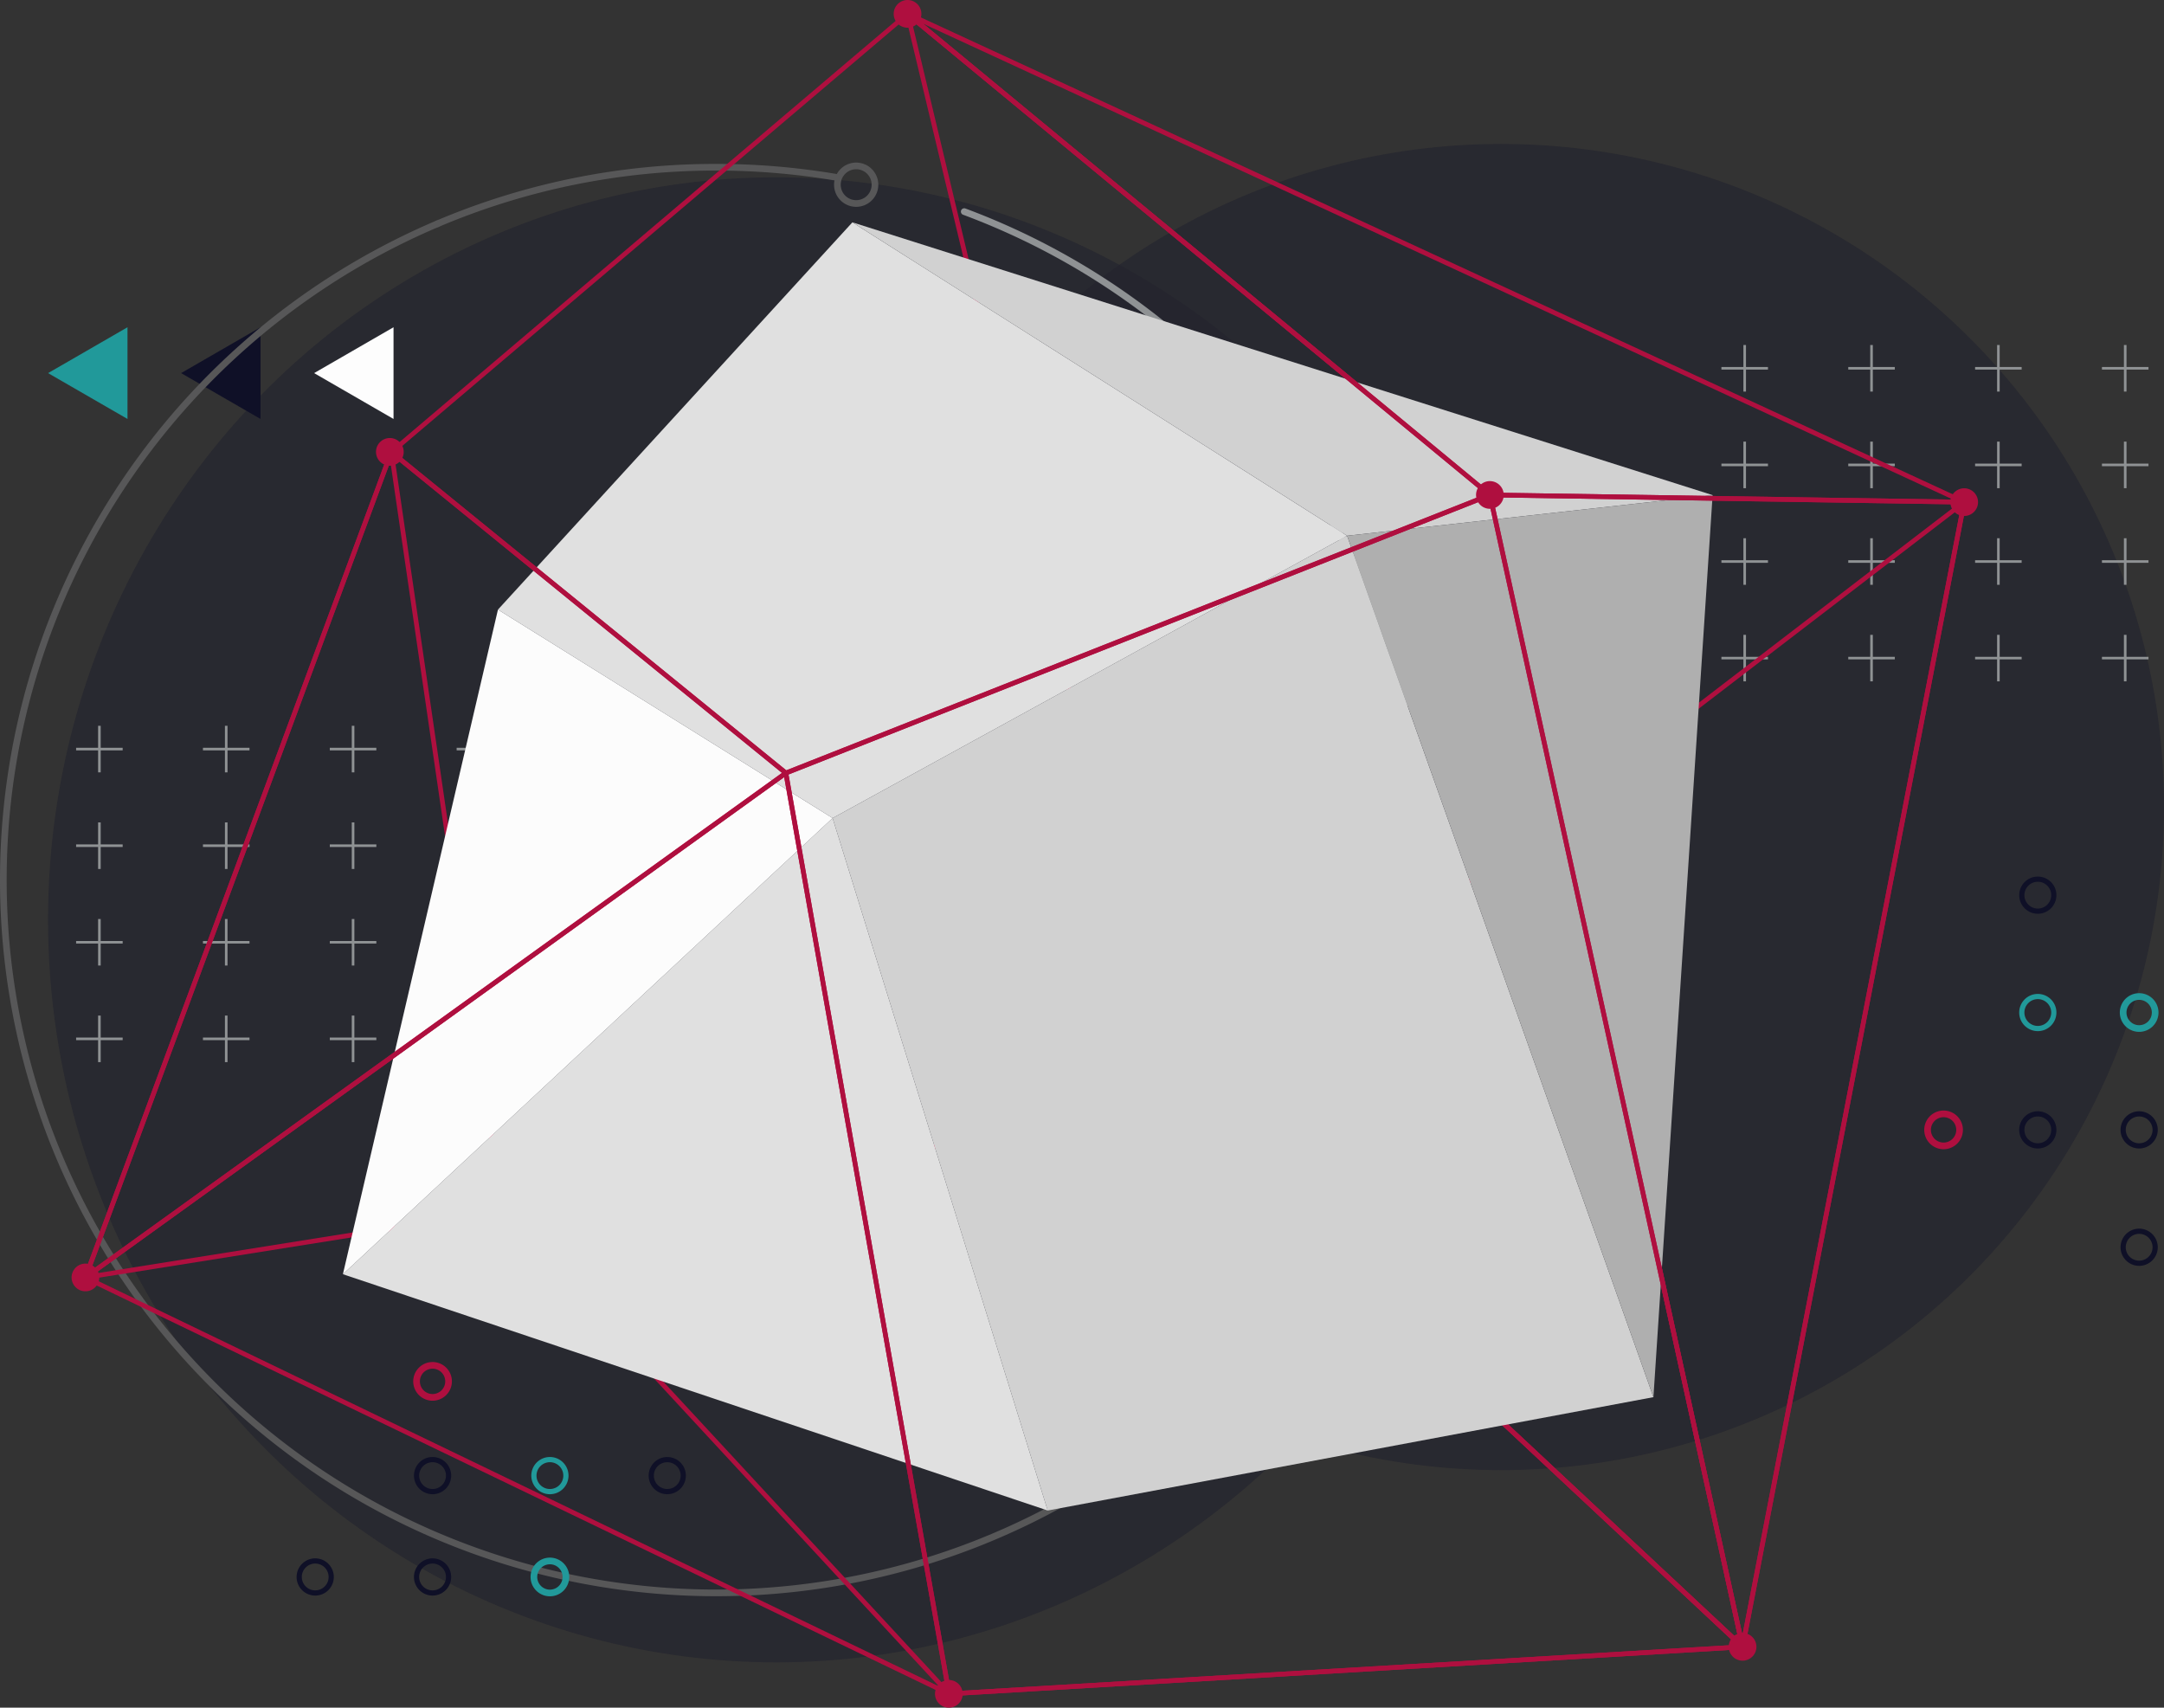 <svg xmlns="http://www.w3.org/2000/svg" width="324.537" height="256.077" viewBox="0 0 324.537 256.077">
  <rect x="0" y="0" width="324.537" height="256.077" fill="#333333" stroke="none"/>
  <g id="Grupo_124901" data-name="Grupo 124901" transform="translate(-2881.605 472.077) rotate(-90)">
    <g id="Grupo_124206" data-name="Grupo 124206" transform="translate(222.798 3206.143) rotate(-90)">
      <g id="Grupo_124170" data-name="Grupo 124170" opacity="0.437">
        <g id="Grupo_118401" data-name="Grupo 118401">
          <ellipse id="Elipse_4970" data-name="Elipse 4970" cx="109.218" cy="111.345" rx="109.218" ry="111.345" transform="translate(98.893)" fill="#0f1027" opacity="0.691"/>
          <ellipse id="Elipse_4971" data-name="Elipse 4971" cx="99.431" cy="99.431" rx="99.431" ry="99.431" transform="translate(0 28.829)" fill="#0f1027" opacity="0.691"/>
        </g>
      </g>
      <g id="Grupo_124171" data-name="Grupo 124171" transform="translate(265.52 186.453)">
        <path id="Trazado_173897" data-name="Trazado 173897" d="M11.911,6.877,0,0V13.753Z" transform="translate(0 0)" fill="#fdfdfd"/>
        <path id="Trazado_173898" data-name="Trazado 173898" d="M11.911,6.877,0,0V13.753Z" transform="translate(19.949 0)" fill="#0f1027"/>
        <path id="Trazado_173899" data-name="Trazado 173899" d="M11.911,6.877,0,0V13.753Z" transform="translate(39.897 0)" fill="#21999a"/>
      </g>
      <g id="Grupo_124172" data-name="Grupo 124172" transform="translate(2.327 10.404)">
        <g id="Grupo_118497" data-name="Grupo 118497" transform="translate(246.748 79.601)">
          <g id="Grupo_118330" data-name="Grupo 118330">
            <g id="Grupo_118326" data-name="Grupo 118326">
              <line id="Línea_1572" data-name="Línea 1572" y2="6.981" transform="translate(3.49)" fill="none" stroke="#8f9294" stroke-miterlimit="10" stroke-width="0.388"/>
              <line id="Línea_1573" data-name="Línea 1573" x2="6.981" transform="translate(0 3.49)" fill="none" stroke="#8f9294" stroke-miterlimit="10" stroke-width="0.388"/>
            </g>
            <g id="Grupo_118327" data-name="Grupo 118327" transform="translate(19.022)">
              <line id="Línea_1574" data-name="Línea 1574" y2="6.981" transform="translate(3.49)" fill="none" stroke="#8f9294" stroke-miterlimit="10" stroke-width="0.388"/>
              <line id="Línea_1575" data-name="Línea 1575" x2="6.981" transform="translate(0 3.49)" fill="none" stroke="#8f9294" stroke-miterlimit="10" stroke-width="0.388"/>
            </g>
            <g id="Grupo_118328" data-name="Grupo 118328" transform="translate(38.045)">
              <line id="Línea_1576" data-name="Línea 1576" y2="6.981" transform="translate(3.49)" fill="none" stroke="#8f9294" stroke-miterlimit="10" stroke-width="0.388"/>
              <line id="Línea_1577" data-name="Línea 1577" x2="6.981" transform="translate(0 3.49)" fill="none" stroke="#8f9294" stroke-miterlimit="10" stroke-width="0.388"/>
            </g>
            <g id="Grupo_118329" data-name="Grupo 118329" transform="translate(57.067)">
              <line id="Línea_1578" data-name="Línea 1578" y2="6.981" transform="translate(3.49)" fill="none" stroke="#8f9294" stroke-miterlimit="10" stroke-width="0.388"/>
              <line id="Línea_1579" data-name="Línea 1579" x2="6.981" transform="translate(0 3.49)" fill="none" stroke="#8f9294" stroke-miterlimit="10" stroke-width="0.388"/>
            </g>
          </g>
          <g id="Grupo_118335" data-name="Grupo 118335" transform="translate(0 14.485)">
            <g id="Grupo_118331" data-name="Grupo 118331">
              <line id="Línea_1580" data-name="Línea 1580" y2="6.981" transform="translate(3.49)" fill="none" stroke="#8f9294" stroke-miterlimit="10" stroke-width="0.388"/>
              <line id="Línea_1581" data-name="Línea 1581" x2="6.981" transform="translate(0 3.49)" fill="none" stroke="#8f9294" stroke-miterlimit="10" stroke-width="0.388"/>
            </g>
            <g id="Grupo_118332" data-name="Grupo 118332" transform="translate(19.022)">
              <line id="Línea_1582" data-name="Línea 1582" y2="6.981" transform="translate(3.49)" fill="none" stroke="#8f9294" stroke-miterlimit="10" stroke-width="0.388"/>
              <line id="Línea_1583" data-name="Línea 1583" x2="6.981" transform="translate(0 3.49)" fill="none" stroke="#8f9294" stroke-miterlimit="10" stroke-width="0.388"/>
            </g>
            <g id="Grupo_118333" data-name="Grupo 118333" transform="translate(38.045)">
              <line id="Línea_1584" data-name="Línea 1584" y2="6.981" transform="translate(3.49)" fill="none" stroke="#8f9294" stroke-miterlimit="10" stroke-width="0.388"/>
              <line id="Línea_1585" data-name="Línea 1585" x2="6.981" transform="translate(0 3.49)" fill="none" stroke="#8f9294" stroke-miterlimit="10" stroke-width="0.388"/>
            </g>
            <g id="Grupo_118334" data-name="Grupo 118334" transform="translate(57.067)">
              <line id="Línea_1586" data-name="Línea 1586" y2="6.981" transform="translate(3.49)" fill="none" stroke="#8f9294" stroke-miterlimit="10" stroke-width="0.388"/>
              <line id="Línea_1587" data-name="Línea 1587" x2="6.981" transform="translate(0 3.49)" fill="none" stroke="#8f9294" stroke-miterlimit="10" stroke-width="0.388"/>
            </g>
          </g>
          <g id="Grupo_118340" data-name="Grupo 118340" transform="translate(0 28.97)">
            <g id="Grupo_118336" data-name="Grupo 118336">
              <line id="Línea_1588" data-name="Línea 1588" y2="6.981" transform="translate(3.49)" fill="none" stroke="#8f9294" stroke-miterlimit="10" stroke-width="0.388"/>
              <line id="Línea_1589" data-name="Línea 1589" x2="6.981" transform="translate(0 3.49)" fill="none" stroke="#8f9294" stroke-miterlimit="10" stroke-width="0.388"/>
            </g>
            <g id="Grupo_118337" data-name="Grupo 118337" transform="translate(19.022)">
              <line id="Línea_1590" data-name="Línea 1590" y2="6.981" transform="translate(3.49)" fill="none" stroke="#8f9294" stroke-miterlimit="10" stroke-width="0.388"/>
              <line id="Línea_1591" data-name="Línea 1591" x2="6.981" transform="translate(0 3.49)" fill="none" stroke="#8f9294" stroke-miterlimit="10" stroke-width="0.388"/>
            </g>
            <g id="Grupo_118338" data-name="Grupo 118338" transform="translate(38.045)">
              <line id="Línea_1592" data-name="Línea 1592" y2="6.981" transform="translate(3.49)" fill="none" stroke="#8f9294" stroke-miterlimit="10" stroke-width="0.388"/>
              <line id="Línea_1593" data-name="Línea 1593" x2="6.981" transform="translate(0 3.49)" fill="none" stroke="#8f9294" stroke-miterlimit="10" stroke-width="0.388"/>
            </g>
            <g id="Grupo_118339" data-name="Grupo 118339" transform="translate(57.067)">
              <line id="Línea_1594" data-name="Línea 1594" y2="6.981" transform="translate(3.49)" fill="none" stroke="#8f9294" stroke-miterlimit="10" stroke-width="0.388"/>
              <line id="Línea_1595" data-name="Línea 1595" x2="6.981" transform="translate(0 3.49)" fill="none" stroke="#8f9294" stroke-miterlimit="10" stroke-width="0.388"/>
            </g>
          </g>
          <g id="Grupo_118345" data-name="Grupo 118345" transform="translate(0 43.455)">
            <g id="Grupo_118341" data-name="Grupo 118341">
              <line id="Línea_1596" data-name="Línea 1596" y2="6.981" transform="translate(3.49)" fill="none" stroke="#8f9294" stroke-miterlimit="10" stroke-width="0.388"/>
              <line id="Línea_1597" data-name="Línea 1597" x2="6.981" transform="translate(0 3.49)" fill="none" stroke="#8f9294" stroke-miterlimit="10" stroke-width="0.388"/>
            </g>
            <g id="Grupo_118342" data-name="Grupo 118342" transform="translate(19.022)">
              <line id="Línea_1598" data-name="Línea 1598" y2="6.981" transform="translate(3.49)" fill="none" stroke="#8f9294" stroke-miterlimit="10" stroke-width="0.388"/>
              <line id="Línea_1599" data-name="Línea 1599" x2="6.981" transform="translate(0 3.49)" fill="none" stroke="#8f9294" stroke-miterlimit="10" stroke-width="0.388"/>
            </g>
            <g id="Grupo_118343" data-name="Grupo 118343" transform="translate(38.045)">
              <line id="Línea_1600" data-name="Línea 1600" y2="6.981" transform="translate(3.49)" fill="none" stroke="#8f9294" stroke-miterlimit="10" stroke-width="0.388"/>
              <line id="Línea_1601" data-name="Línea 1601" x2="6.981" transform="translate(0 3.49)" fill="none" stroke="#8f9294" stroke-miterlimit="10" stroke-width="0.388"/>
            </g>
            <g id="Grupo_118344" data-name="Grupo 118344" transform="translate(57.067)">
              <line id="Línea_1602" data-name="Línea 1602" y2="6.981" transform="translate(3.49)" fill="none" stroke="#8f9294" stroke-miterlimit="10" stroke-width="0.388"/>
              <line id="Línea_1603" data-name="Línea 1603" x2="6.981" transform="translate(0 3.49)" fill="none" stroke="#8f9294" stroke-miterlimit="10" stroke-width="0.388"/>
            </g>
          </g>
        </g>
        <g id="Grupo_124242" data-name="Grupo 124242" transform="translate(0 136.7)">
          <g id="Grupo_118330-2" data-name="Grupo 118330">
            <g id="Grupo_118326-2" data-name="Grupo 118326">
              <line id="Línea_1572-2" data-name="Línea 1572" y2="6.981" transform="translate(3.49)" fill="none" stroke="#8f9294" stroke-miterlimit="10" stroke-width="0.388"/>
              <line id="Línea_1573-2" data-name="Línea 1573" x2="6.981" transform="translate(0 3.49)" fill="none" stroke="#8f9294" stroke-miterlimit="10" stroke-width="0.388"/>
            </g>
            <g id="Grupo_118327-2" data-name="Grupo 118327" transform="translate(19.022)">
              <line id="Línea_1574-2" data-name="Línea 1574" y2="6.981" transform="translate(3.49)" fill="none" stroke="#8f9294" stroke-miterlimit="10" stroke-width="0.388"/>
              <line id="Línea_1575-2" data-name="Línea 1575" x2="6.981" transform="translate(0 3.49)" fill="none" stroke="#8f9294" stroke-miterlimit="10" stroke-width="0.388"/>
            </g>
            <g id="Grupo_118328-2" data-name="Grupo 118328" transform="translate(38.045)">
              <line id="Línea_1576-2" data-name="Línea 1576" y2="6.981" transform="translate(3.49)" fill="none" stroke="#8f9294" stroke-miterlimit="10" stroke-width="0.388"/>
              <line id="Línea_1577-2" data-name="Línea 1577" x2="6.981" transform="translate(0 3.49)" fill="none" stroke="#8f9294" stroke-miterlimit="10" stroke-width="0.388"/>
            </g>
            <g id="Grupo_118329-2" data-name="Grupo 118329" transform="translate(57.067)">
              <line id="Línea_1578-2" data-name="Línea 1578" y2="6.981" transform="translate(3.49)" fill="none" stroke="#8f9294" stroke-miterlimit="10" stroke-width="0.388"/>
              <line id="Línea_1579-2" data-name="Línea 1579" x2="6.981" transform="translate(0 3.49)" fill="none" stroke="#8f9294" stroke-miterlimit="10" stroke-width="0.388"/>
            </g>
          </g>
          <g id="Grupo_118335-2" data-name="Grupo 118335" transform="translate(0 14.485)">
            <g id="Grupo_118331-2" data-name="Grupo 118331">
              <line id="Línea_1580-2" data-name="Línea 1580" y2="6.981" transform="translate(3.49)" fill="none" stroke="#8f9294" stroke-miterlimit="10" stroke-width="0.388"/>
              <line id="Línea_1581-2" data-name="Línea 1581" x2="6.981" transform="translate(0 3.49)" fill="none" stroke="#8f9294" stroke-miterlimit="10" stroke-width="0.388"/>
            </g>
            <g id="Grupo_118332-2" data-name="Grupo 118332" transform="translate(19.022)">
              <line id="Línea_1582-2" data-name="Línea 1582" y2="6.981" transform="translate(3.49)" fill="none" stroke="#8f9294" stroke-miterlimit="10" stroke-width="0.388"/>
              <line id="Línea_1583-2" data-name="Línea 1583" x2="6.981" transform="translate(0 3.49)" fill="none" stroke="#8f9294" stroke-miterlimit="10" stroke-width="0.388"/>
            </g>
            <g id="Grupo_118333-2" data-name="Grupo 118333" transform="translate(38.045)">
              <line id="Línea_1584-2" data-name="Línea 1584" y2="6.981" transform="translate(3.49)" fill="none" stroke="#8f9294" stroke-miterlimit="10" stroke-width="0.388"/>
              <line id="Línea_1585-2" data-name="Línea 1585" x2="6.981" transform="translate(0 3.49)" fill="none" stroke="#8f9294" stroke-miterlimit="10" stroke-width="0.388"/>
            </g>
            <g id="Grupo_118334-2" data-name="Grupo 118334" transform="translate(57.067)">
              <line id="Línea_1586-2" data-name="Línea 1586" y2="6.981" transform="translate(3.49)" fill="none" stroke="#8f9294" stroke-miterlimit="10" stroke-width="0.388"/>
              <line id="Línea_1587-2" data-name="Línea 1587" x2="6.981" transform="translate(0 3.49)" fill="none" stroke="#8f9294" stroke-miterlimit="10" stroke-width="0.388"/>
            </g>
          </g>
          <g id="Grupo_118340-2" data-name="Grupo 118340" transform="translate(0 28.97)">
            <g id="Grupo_118336-2" data-name="Grupo 118336">
              <line id="Línea_1588-2" data-name="Línea 1588" y2="6.981" transform="translate(3.49)" fill="none" stroke="#8f9294" stroke-miterlimit="10" stroke-width="0.388"/>
              <line id="Línea_1589-2" data-name="Línea 1589" x2="6.981" transform="translate(0 3.49)" fill="none" stroke="#8f9294" stroke-miterlimit="10" stroke-width="0.388"/>
            </g>
            <g id="Grupo_118337-2" data-name="Grupo 118337" transform="translate(19.022)">
              <line id="Línea_1590-2" data-name="Línea 1590" y2="6.981" transform="translate(3.49)" fill="none" stroke="#8f9294" stroke-miterlimit="10" stroke-width="0.388"/>
              <line id="Línea_1591-2" data-name="Línea 1591" x2="6.981" transform="translate(0 3.49)" fill="none" stroke="#8f9294" stroke-miterlimit="10" stroke-width="0.388"/>
            </g>
            <g id="Grupo_118338-2" data-name="Grupo 118338" transform="translate(38.045)">
              <line id="Línea_1592-2" data-name="Línea 1592" y2="6.981" transform="translate(3.49)" fill="none" stroke="#8f9294" stroke-miterlimit="10" stroke-width="0.388"/>
              <line id="Línea_1593-2" data-name="Línea 1593" x2="6.981" transform="translate(0 3.49)" fill="none" stroke="#8f9294" stroke-miterlimit="10" stroke-width="0.388"/>
            </g>
            <g id="Grupo_118339-2" data-name="Grupo 118339" transform="translate(57.067)">
              <line id="Línea_1594-2" data-name="Línea 1594" y2="6.981" transform="translate(3.49)" fill="none" stroke="#8f9294" stroke-miterlimit="10" stroke-width="0.388"/>
              <line id="Línea_1595-2" data-name="Línea 1595" x2="6.981" transform="translate(0 3.49)" fill="none" stroke="#8f9294" stroke-miterlimit="10" stroke-width="0.388"/>
            </g>
          </g>
          <g id="Grupo_118345-2" data-name="Grupo 118345" transform="translate(0 43.455)">
            <g id="Grupo_118341-2" data-name="Grupo 118341">
              <line id="Línea_1596-2" data-name="Línea 1596" y2="6.981" transform="translate(3.49)" fill="none" stroke="#8f9294" stroke-miterlimit="10" stroke-width="0.388"/>
              <line id="Línea_1597-2" data-name="Línea 1597" x2="6.981" transform="translate(0 3.49)" fill="none" stroke="#8f9294" stroke-miterlimit="10" stroke-width="0.388"/>
            </g>
            <g id="Grupo_118342-2" data-name="Grupo 118342" transform="translate(19.022)">
              <line id="Línea_1598-2" data-name="Línea 1598" y2="6.981" transform="translate(3.49)" fill="none" stroke="#8f9294" stroke-miterlimit="10" stroke-width="0.388"/>
              <line id="Línea_1599-2" data-name="Línea 1599" x2="6.981" transform="translate(0 3.49)" fill="none" stroke="#8f9294" stroke-miterlimit="10" stroke-width="0.388"/>
            </g>
            <g id="Grupo_118343-2" data-name="Grupo 118343" transform="translate(38.045)">
              <line id="Línea_1600-2" data-name="Línea 1600" y2="6.981" transform="translate(3.49)" fill="none" stroke="#8f9294" stroke-miterlimit="10" stroke-width="0.388"/>
              <line id="Línea_1601-2" data-name="Línea 1601" x2="6.981" transform="translate(0 3.49)" fill="none" stroke="#8f9294" stroke-miterlimit="10" stroke-width="0.388"/>
            </g>
            <g id="Grupo_118344-2" data-name="Grupo 118344" transform="translate(57.067)">
              <line id="Línea_1602-2" data-name="Línea 1602" y2="6.981" transform="translate(3.49)" fill="none" stroke="#8f9294" stroke-miterlimit="10" stroke-width="0.388"/>
              <line id="Línea_1603-2" data-name="Línea 1603" x2="6.981" transform="translate(0 3.49)" fill="none" stroke="#8f9294" stroke-miterlimit="10" stroke-width="0.388"/>
            </g>
          </g>
        </g>
        <g id="Grupo_118498" data-name="Grupo 118498" transform="translate(109.261 0)">
          <path id="Trazado_173839" data-name="Trazado 173839" d="M66.346,73.614A107.132,107.132,0,0,1,0,0" transform="translate(1.997 133.528)" fill="none" stroke="#8f9294" stroke-linecap="round" stroke-linejoin="round" stroke-width="1"/>
          <path id="Trazado_173840" data-name="Trazado 173840" d="M59.985,0a106.559,106.559,0,0,1-41.8,8.481A107.6,107.6,0,0,1,0,6.94" transform="translate(87.365 205.315)" fill="none" stroke="#575758" stroke-linecap="round" stroke-linejoin="round" stroke-width="1"/>
          <path id="Trazado_173841" data-name="Trazado 173841" d="M0,89.88A106.908,106.908,0,1,1,147.35,205.315" fill="none" stroke="#575758" stroke-linecap="round" stroke-linejoin="round" stroke-width="1"/>
        </g>
        <path id="Trazado_173938" data-name="Trazado 173938" d="M5.636,2.818A2.818,2.818,0,1,1,2.818,0,2.818,2.818,0,0,1,5.636,2.818Z" transform="translate(190.991 208.359)" fill="none" stroke="#575758" stroke-linecap="round" stroke-linejoin="round" stroke-width="1"/>
      </g>
      <g id="Grupo_124173" data-name="Grupo 124173" transform="translate(222.069 10.404)">
        <g id="Grupo_118323" data-name="Grupo 118323" transform="translate(17.599)">
          <path id="Trazado_173833" data-name="Trazado 173833" d="M4.8,2.4A2.4,2.4,0,1,1,2.4,0,2.4,2.4,0,0,1,4.8,2.4Z" fill="none" stroke="#21999a" stroke-miterlimit="10" stroke-width="1"/>
          <path id="Trazado_173834" data-name="Trazado 173834" d="M4.8,2.4A2.4,2.4,0,1,1,2.4,0,2.4,2.4,0,0,1,4.8,2.4Z" transform="translate(17.598)" fill="none" stroke="#0f1027" stroke-miterlimit="10" stroke-width="0.78"/>
          <path id="Trazado_173835" data-name="Trazado 173835" d="M4.8,2.4A2.4,2.4,0,1,1,2.4,0,2.4,2.4,0,0,1,4.8,2.4Z" transform="translate(35.198)" fill="none" stroke="#0f1027" stroke-miterlimit="10" stroke-width="0.78"/>
        </g>
        <g id="Grupo_118324" data-name="Grupo 118324" transform="translate(0 15.199)">
          <ellipse id="Elipse_4967" data-name="Elipse 4967" cx="2.4" cy="2.4" rx="2.4" ry="2.4" fill="none" stroke="#0f1027" stroke-miterlimit="10" stroke-width="0.78"/>
          <path id="Trazado_173836" data-name="Trazado 173836" d="M4.8,2.4A2.4,2.4,0,1,1,2.4,0,2.4,2.4,0,0,1,4.8,2.4Z" transform="translate(17.599 0)" fill="none" stroke="#21999a" stroke-miterlimit="10" stroke-width="0.78"/>
          <path id="Trazado_173837" data-name="Trazado 173837" d="M4.8,2.4A2.4,2.4,0,1,1,2.4,0,2.4,2.4,0,0,1,4.8,2.4Z" transform="translate(35.197 0)" fill="none" stroke="#0f1027" stroke-miterlimit="10" stroke-width="0.78"/>
          <path id="Trazado_173838" data-name="Trazado 173838" d="M4.8,2.4A2.4,2.4,0,1,1,2.4,0,2.4,2.4,0,0,1,4.8,2.4Z" transform="translate(35.197 14.132)" fill="none" stroke="#af0f3f" stroke-miterlimit="10" stroke-width="1"/>
        </g>
      </g>
      <g id="Grupo_124241" data-name="Grupo 124241" transform="translate(1.327 117.444) rotate(-90)">
        <g id="Grupo_118323-2" data-name="Grupo 118323" transform="translate(17.599)">
          <path id="Trazado_173833-2" data-name="Trazado 173833" d="M4.8,2.4A2.4,2.4,0,1,1,2.4,0,2.4,2.4,0,0,1,4.8,2.4Z" fill="none" stroke="#21999a" stroke-miterlimit="10" stroke-width="1"/>
          <path id="Trazado_173834-2" data-name="Trazado 173834" d="M4.8,2.4A2.4,2.4,0,1,1,2.4,0,2.4,2.4,0,0,1,4.8,2.4Z" transform="translate(17.598)" fill="none" stroke="#0f1027" stroke-miterlimit="10" stroke-width="0.78"/>
          <path id="Trazado_173835-2" data-name="Trazado 173835" d="M4.8,2.4A2.4,2.4,0,1,1,2.4,0,2.4,2.4,0,0,1,4.8,2.4Z" transform="translate(35.198)" fill="none" stroke="#0f1027" stroke-miterlimit="10" stroke-width="0.78"/>
        </g>
        <g id="Grupo_118324-2" data-name="Grupo 118324" transform="translate(0 15.199)">
          <ellipse id="Elipse_4967-2" data-name="Elipse 4967" cx="2.4" cy="2.4" rx="2.4" ry="2.4" fill="none" stroke="#0f1027" stroke-miterlimit="10" stroke-width="0.78"/>
          <path id="Trazado_173836-2" data-name="Trazado 173836" d="M4.8,2.4A2.4,2.4,0,1,1,2.4,0,2.4,2.4,0,0,1,4.8,2.4Z" transform="translate(17.599 0)" fill="none" stroke="#21999a" stroke-miterlimit="10" stroke-width="0.78"/>
          <path id="Trazado_173837-2" data-name="Trazado 173837" d="M4.8,2.4A2.4,2.4,0,1,1,2.4,0,2.4,2.4,0,0,1,4.8,2.4Z" transform="translate(35.197 0)" fill="none" stroke="#0f1027" stroke-miterlimit="10" stroke-width="0.78"/>
          <path id="Trazado_173838-2" data-name="Trazado 173838" d="M4.8,2.4A2.4,2.4,0,1,1,2.4,0,2.4,2.4,0,0,1,4.8,2.4Z" transform="translate(35.197 14.132)" fill="none" stroke="#af0f3f" stroke-miterlimit="10" stroke-width="1"/>
        </g>
      </g>
    </g>
    <g id="Grupo_124240" data-name="Grupo 124240" transform="translate(216 2892.341)">
      <g id="Grupo_124208" data-name="Grupo 124208" transform="translate(64.163 1.722)">
        <path id="Trazado_174075" data-name="Trazado 174075" d="M186.784,117.62a.354.354,0,0,1-.349-.3l-9.961-62.5a.353.353,0,0,1,.472-.387l123.772,45.88a.353.353,0,0,1-.072.681L186.836,117.616A.342.342,0,0,1,186.784,117.62ZM177.267,55.3l9.811,61.564,112.1-16.375Z" transform="translate(-176.47 -54.408)" fill="#af0f3f"/>
      </g>
      <g id="Grupo_124209" data-name="Grupo 124209" transform="translate(8.775 125.016)">
        <path id="Trazado_174076" data-name="Trazado 174076" d="M137.616,267.617a.353.353,0,0,1-.259-.595l80.3-85.886a.35.35,0,0,1,.177-.1l164.575-39.342a.354.354,0,0,1,.355.569L310.615,229.6a.353.353,0,0,1-.2.12l-172.727,37.89A.35.35,0,0,1,137.616,267.617ZM218.1,181.7l-79.448,84.981,171.5-37.621,71.395-86.429Z" transform="translate(-137.262 -141.684)" fill="#af0f3f"/>
      </g>
      <g id="Grupo_124210" data-name="Grupo 124210" transform="translate(1.72 64.227)">
        <path id="Trazado_174077" data-name="Trazado 174077" d="M139.677,285.376a.388.388,0,0,1-.12-.02.358.358,0,0,1-.233-.312l-7.055-118.994a.35.35,0,0,1,.112-.28l72.406-67.022a.35.35,0,0,1,.356-.073.354.354,0,0,1,.233.281l14.946,100.129a.356.356,0,0,1-.09.294l-80.3,85.886A.348.348,0,0,1,139.677,285.376Zm-6.695-119.2,7,118.005L219.6,199.019l-14.823-99.3Z" transform="translate(-132.268 -98.654)" fill="#af0f3f"/>
      </g>
      <g id="Grupo_124211" data-name="Grupo 124211" transform="translate(8.775 164.354)">
        <path id="Trazado_174078" data-name="Trazado 174078" d="M309.267,289.363a.565.565,0,0,1-.068-.006L137.548,256.118a.348.348,0,0,1-.268-.237.354.354,0,0,1,.078-.35l80.3-85.886a.321.321,0,0,1,.275-.112.354.354,0,0,1,.263.137L309.547,288.8a.353.353,0,0,1-.28.568ZM138.31,255.547l170.11,32.938L217.885,170.431Z" transform="translate(-137.263 -169.53)" fill="#af0f3f"/>
      </g>
      <g id="Grupo_124219" data-name="Grupo 124219" transform="translate(29.566 40.689)">
        <g id="Grupo_124212" data-name="Grupo 124212" transform="translate(0 73.441)">
          <path id="Trazado_174079" data-name="Trazado 174079" d="M255.811,133.978l-103.832,32.26,17,90.839,129.174-45.939Z" transform="translate(-151.979 -133.978)" fill="#d1d1d1"/>
        </g>
        <g id="Grupo_124213" data-name="Grupo 124213">
          <path id="Trazado_174080" data-name="Trazado 174080" d="M187.415,81.992l-35.435,105.7,103.832-32.26Z" transform="translate(-151.979 -81.992)" fill="#e0e0e0"/>
        </g>
        <g id="Grupo_124216" data-name="Grupo 124216" transform="translate(35.435)">
          <g id="Grupo_124214" data-name="Grupo 124214" transform="translate(68.396 23.254)">
            <path id="Trazado_174081" data-name="Trazado 174081" d="M225.479,148.64l31.267-50.187,58.072,53.155-47,74.192Z" transform="translate(-225.479 -98.453)" fill="#e0e0e0"/>
          </g>
          <g id="Grupo_124215" data-name="Grupo 124215">
            <path id="Trazado_174082" data-name="Trazado 174082" d="M177.063,81.992l99.663,23.254-31.267,50.187Z" transform="translate(-177.063 -81.992)" fill="#fcfcfc"/>
          </g>
        </g>
        <g id="Grupo_124217" data-name="Grupo 124217" transform="translate(146.172 76.409)">
          <path id="Trazado_174083" data-name="Trazado 174083" d="M302.449,136.079,261.541,265.087l-6.091-54.816Z" transform="translate(-255.45 -136.079)" fill="#d1d1d1"/>
        </g>
        <g id="Grupo_124218" data-name="Grupo 124218" transform="translate(16.999 150.601)">
          <path id="Trazado_174084" data-name="Trazado 174084" d="M293.186,188.6,164.012,234.537l135.265,8.876Z" transform="translate(-164.012 -188.597)" fill="#afafaf"/>
        </g>
      </g>
      <g id="Grupo_124232" data-name="Grupo 124232" transform="translate(1.719 1.722)">
        <g id="Grupo_124221" data-name="Grupo 124221" transform="translate(0.001 105.045)">
          <g id="Grupo_124220" data-name="Grupo 124220">
            <path id="Trazado_174085" data-name="Trazado 174085" d="M139.677,272.948a.355.355,0,0,1-.353-.332l-7.055-118.994a.352.352,0,0,1,.291-.367l138.085-24.483a.356.356,0,0,1,.39.218l41.7,105.586a.354.354,0,0,1-.253.475L139.752,272.94A.34.34,0,0,1,139.677,272.948Zm-6.685-119.053,7.013,118.268,171.916-37.713L270.484,129.517Z" transform="translate(-132.269 -128.767)" fill="#af0f3f"/>
          </g>
        </g>
        <g id="Grupo_124223" data-name="Grupo 124223" transform="translate(0 0.001)">
          <g id="Grupo_124222" data-name="Grupo 124222">
            <path id="Trazado_174086" data-name="Trazado 174086" d="M132.621,184.643a.356.356,0,0,1-.281-.14.352.352,0,0,1-.037-.367L194.747,54.608a.351.351,0,0,1,.287-.2.365.365,0,0,1,.318.146L270.995,159.6a.355.355,0,0,1,.04.339.35.35,0,0,1-.264.215L132.682,184.637A.425.425,0,0,1,132.621,184.643Zm62.5-129.194L133.24,183.82l136.852-24.264Z" transform="translate(-132.268 -54.409)" fill="#af0f3f"/>
          </g>
        </g>
        <g id="Grupo_124225" data-name="Grupo 124225" transform="translate(138.086 45.881)">
          <g id="Grupo_124224" data-name="Grupo 124224">
            <path id="Trazado_174087" data-name="Trazado 174087" d="M272.064,252.342a.376.376,0,0,1-.055,0,.351.351,0,0,1-.273-.219l-41.7-105.586a.358.358,0,0,1,.054-.353l48.13-59.164a.448.448,0,0,1,.274-.13.351.351,0,0,1,.268.124l65.713,77.413a.354.354,0,0,1,0,.453l-72.145,87.337A.354.354,0,0,1,272.064,252.342ZM230.772,146.465l41.4,104.837,71.576-86.649L278.5,87.792Z" transform="translate(-230.015 -86.886)" fill="#af0f3f"/>
          </g>
        </g>
        <g id="Grupo_124227" data-name="Grupo 124227" transform="translate(62.444)">
          <g id="Grupo_124226" data-name="Grupo 124226">
            <path id="Trazado_174088" data-name="Trazado 174088" d="M252.466,160.159h-.011a.353.353,0,0,1-.277-.147L176.538,54.967a.352.352,0,0,1,.408-.537l123.772,45.88a.354.354,0,0,1,.218.239.347.347,0,0,1-.066.315L252.74,160.029A.356.356,0,0,1,252.466,160.159ZM177.786,55.5l74.695,103.73L300.01,100.8Z" transform="translate(-176.47 -54.408)" fill="#af0f3f"/>
          </g>
        </g>
        <g id="Grupo_124229" data-name="Grupo 124229" transform="translate(178.707 123.293)">
          <g id="Grupo_124228" data-name="Grupo 124228">
            <path id="Trazado_174089" data-name="Trazado 174089" d="M259.122,300.855a.483.483,0,0,1-.079-.007.354.354,0,0,1-.274-.35l1.075-71.129a.355.355,0,0,1,.082-.219l72.145-87.338a.353.353,0,0,1,.592.374L259.441,300.65A.351.351,0,0,1,259.122,300.855Zm1.427-71.352-1.05,69.339,71.378-154.478Z" transform="translate(-258.769 -141.684)" fill="#af0f3f"/>
          </g>
        </g>
        <g id="Grupo_124231" data-name="Grupo 124231" transform="translate(7.056 210.63)">
          <g id="Grupo_124230" data-name="Grupo 124230">
            <path id="Trazado_174090" data-name="Trazado 174090" d="M309.267,275.341a.554.554,0,0,1-.068-.006L137.548,242.1a.353.353,0,0,1-.008-.691l172.727-37.89a.341.341,0,0,1,.3.072.346.346,0,0,1,.13.278l-1.075,71.128a.352.352,0,0,1-.353.348Zm-169.9-33.612,169.557,32.834,1.062-70.262Z" transform="translate(-137.263 -203.506)" fill="#af0f3f"/>
          </g>
        </g>
      </g>
      <g id="Grupo_124233" data-name="Grupo 124233" transform="translate(62.44 0)">
        <path id="Trazado_174091" data-name="Trazado 174091" d="M179.388,55.524a2.077,2.077,0,1,1-1.8-2.318A2.079,2.079,0,0,1,179.388,55.524Z" transform="translate(-175.25 -53.189)" fill="#af0f3f"/>
      </g>
      <g id="Grupo_124234" data-name="Grupo 124234" transform="translate(186.239 45.654)">
        <path id="Trazado_174092" data-name="Trazado 174092" d="M267.021,87.842a2.077,2.077,0,1,1-1.8-2.32A2.077,2.077,0,0,1,267.021,87.842Z" transform="translate(-262.883 -85.506)" fill="#af0f3f"/>
      </g>
      <g id="Grupo_124235" data-name="Grupo 124235" transform="translate(251.923 123.293)">
        <path id="Trazado_174093" data-name="Trazado 174093" d="M313.517,142.8a2.077,2.077,0,1,1-1.8-2.321A2.079,2.079,0,0,1,313.517,142.8Z" transform="translate(-309.379 -140.464)" fill="#af0f3f"/>
      </g>
      <g id="Grupo_124236" data-name="Grupo 124236" transform="translate(178.702 281.758)">
        <path id="Trazado_174094" data-name="Trazado 174094" d="M261.686,254.971a2.077,2.077,0,1,1-1.8-2.318A2.074,2.074,0,0,1,261.686,254.971Z" transform="translate(-257.548 -252.636)" fill="#af0f3f"/>
      </g>
      <g id="Grupo_124237" data-name="Grupo 124237" transform="translate(7.051 248.521)">
        <path id="Trazado_174095" data-name="Trazado 174095" d="M140.18,231.446a2.077,2.077,0,1,1-1.8-2.32A2.077,2.077,0,0,1,140.18,231.446Z" transform="translate(-136.042 -229.109)" fill="#af0f3f"/>
      </g>
      <g id="Grupo_124238" data-name="Grupo 124238" transform="translate(179.779 210.629)">
        <path id="Trazado_174096" data-name="Trazado 174096" d="M262.446,204.624a2.076,2.076,0,1,1-1.8-2.321A2.07,2.07,0,0,1,262.446,204.624Z" transform="translate(-258.311 -202.286)" fill="#af0f3f"/>
      </g>
      <g id="Grupo_124239" data-name="Grupo 124239" transform="translate(0 129.489)">
        <path id="Trazado_174097" data-name="Trazado 174097" d="M135.187,147.186a2.076,2.076,0,1,1-1.8-2.32A2.078,2.078,0,0,1,135.187,147.186Z" transform="translate(-131.051 -144.85)" fill="#af0f3f"/>
      </g>
    </g>
  </g>
</svg>
